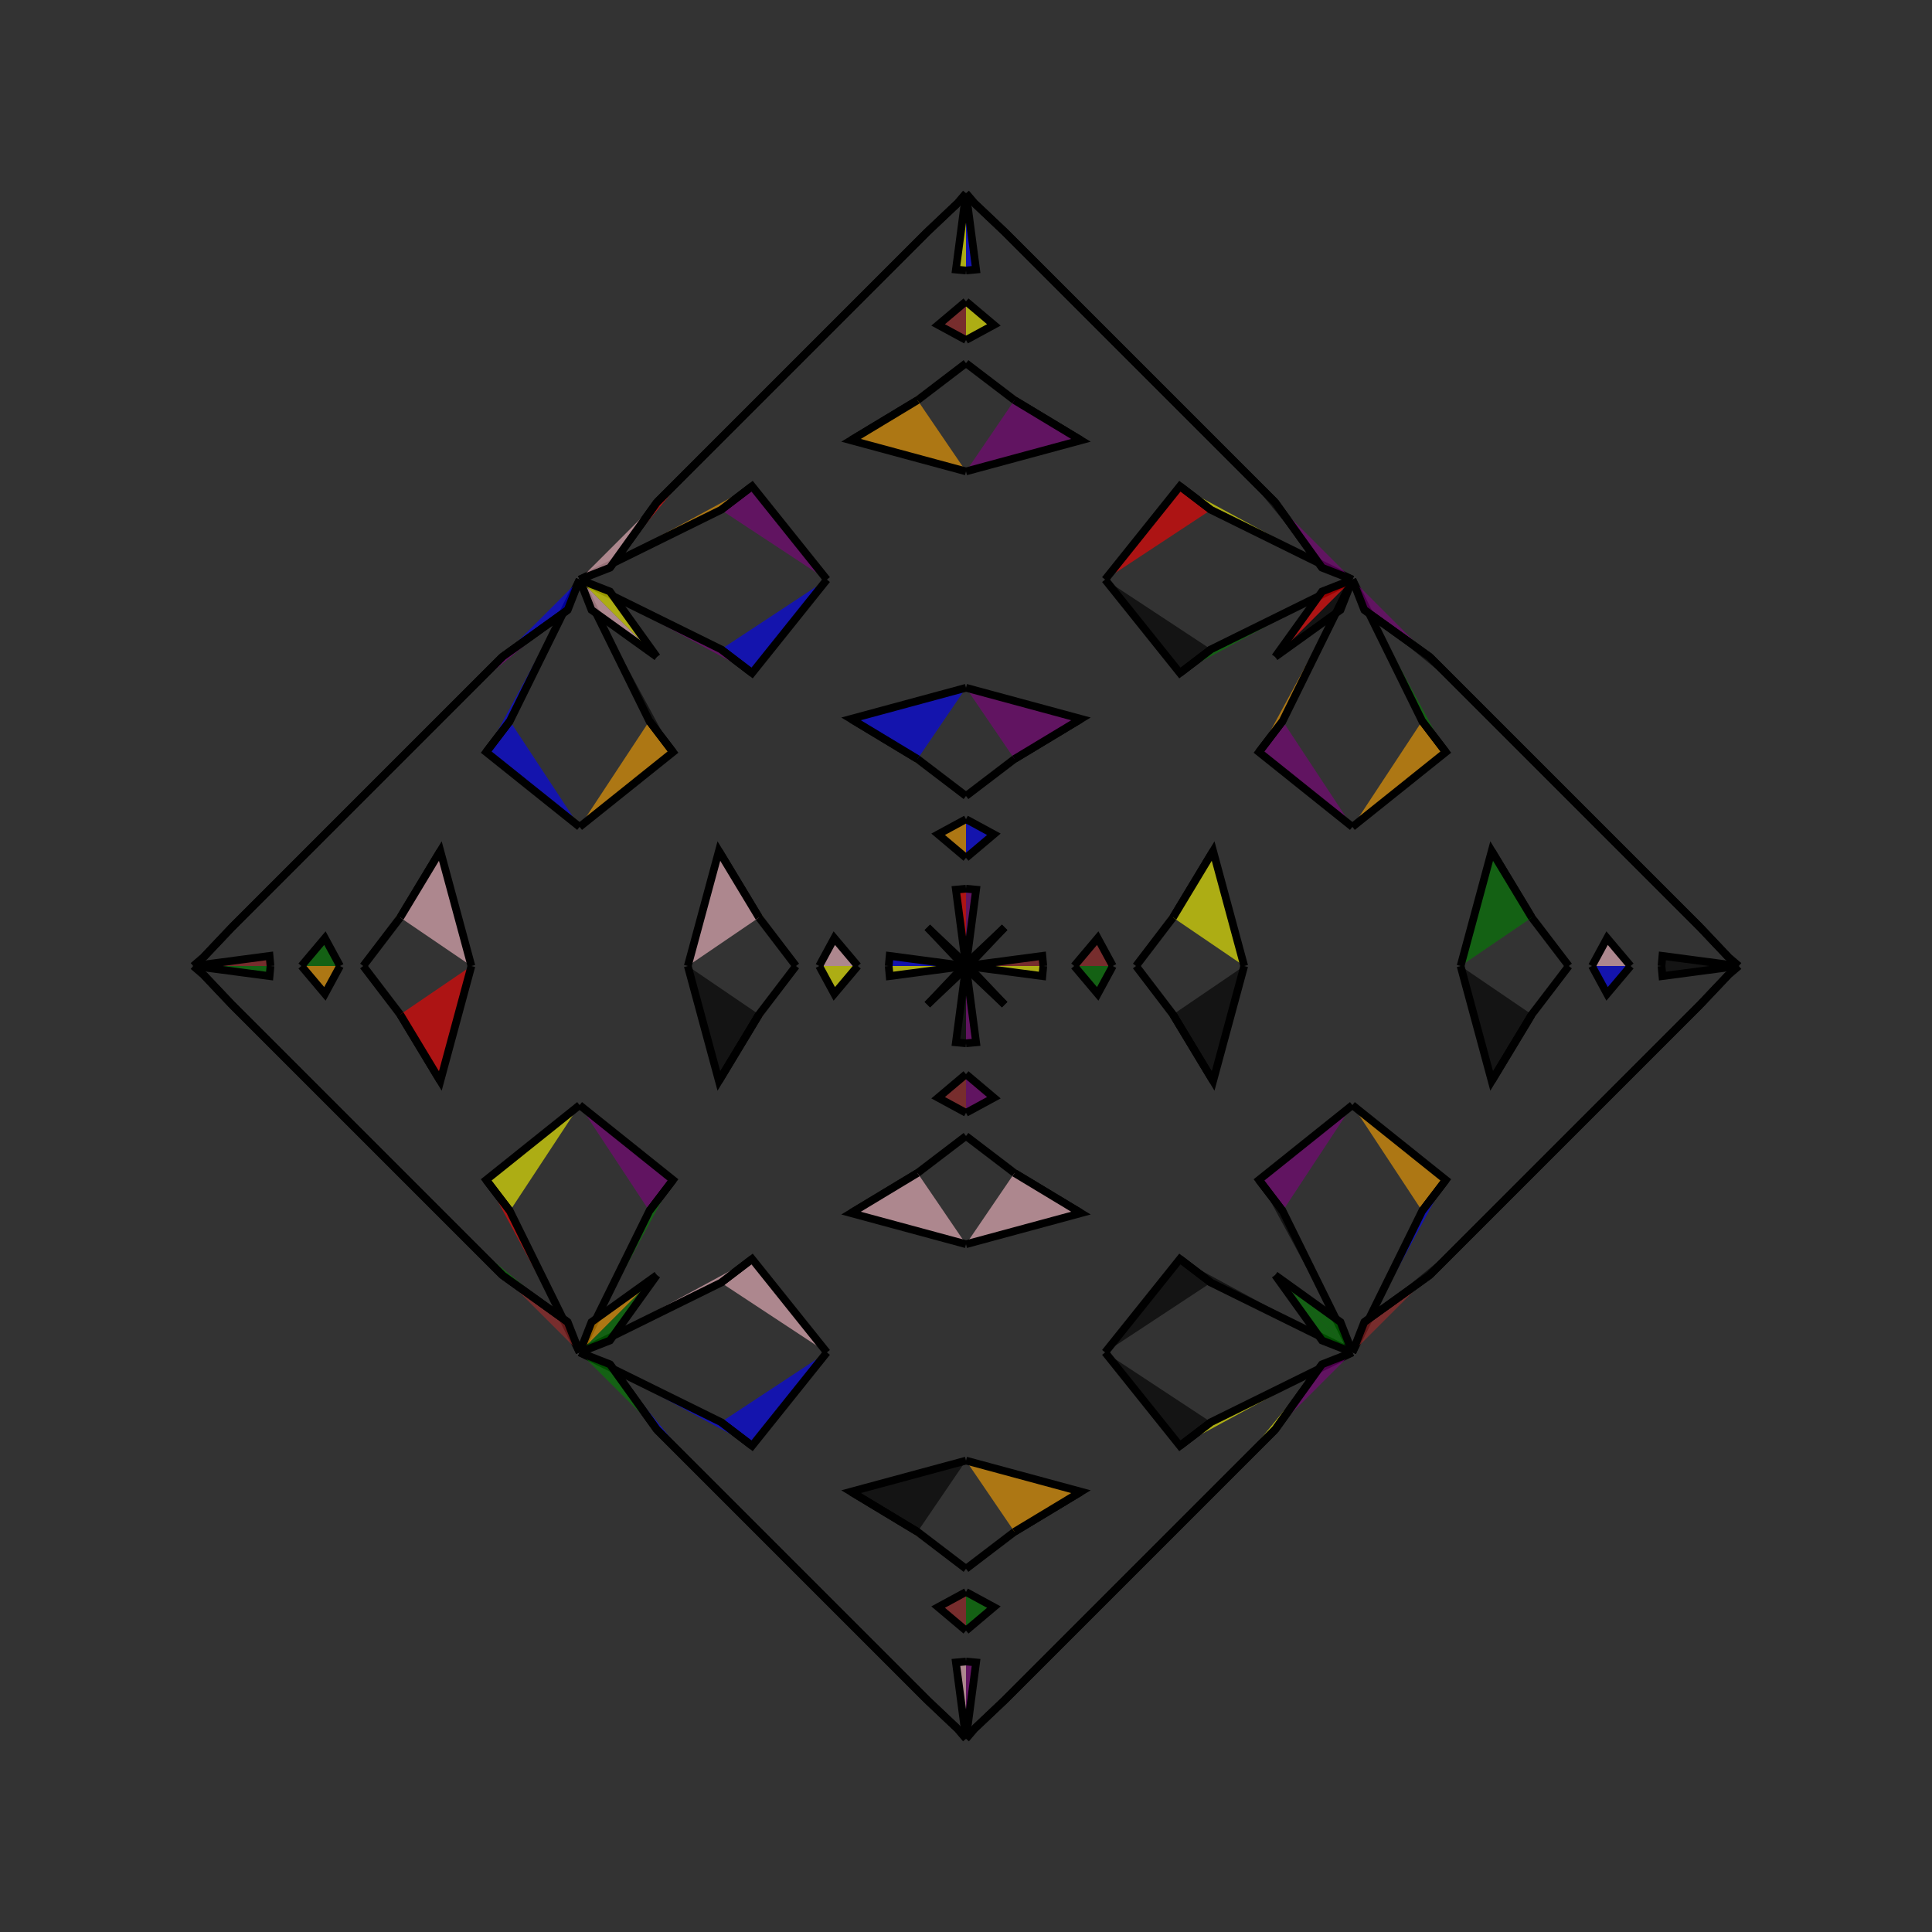 <?xml version="1.0" encoding="UTF-8"?>
<svg xmlns="http://www.w3.org/2000/svg" xmlns:xlink="http://www.w3.org/1999/xlink"
     width="250" height="250" viewBox="-125.0 -125.0 250 250">
<rect x="-125.0" y="-125.0" width="250" height="250" fill="#333333" stroke="none"/>
<defs>
</defs>
<path d="M0.0,-0.0 L9.88,-1.306 L10.0,-0.0" fill="brown" fill-opacity="0.6" stroke="black" stroke-width="1" />
<path d="M0.0,-0.0 L9.88,1.306 L10.0,-0.0" fill="yellow" fill-opacity="0.6" stroke="black" stroke-width="1" />
<path d="M14.0,-0.0 L17.043,-3.607 L19.0,-0.0" fill="brown" fill-opacity="0.6" stroke="black" stroke-width="1" />
<path d="M14.0,-0.0 L17.043,3.607 L19.0,-0.0" fill="green" fill-opacity="0.6" stroke="black" stroke-width="1" />
<path d="M22.0,-0.0 L26.785,-6.273 L31.976,-14.877" fill="orange" fill-opacity="0.6" stroke="black" stroke-width="1" />
<path d="M22.0,-0.0 L26.785,6.273 L31.976,14.877" fill="green" fill-opacity="0.6" stroke="black" stroke-width="1" />
<path d="M26.785,-6.273 L31.976,-14.877 L36.0,-0.0" fill="yellow" fill-opacity="0.6" stroke="black" stroke-width="1" />
<path d="M26.785,6.273 L31.976,14.877 L36.0,-0.0" fill="black" fill-opacity="0.6" stroke="black" stroke-width="1" />
<path d="M50.0,-18.0 L37.913,-27.68 L40.976,-31.702" fill="purple" fill-opacity="0.6" stroke="black" stroke-width="1" />
<path d="M50.0,18.0 L37.913,27.68 L40.976,31.702" fill="purple" fill-opacity="0.6" stroke="black" stroke-width="1" />
<path d="M37.913,-27.68 L40.976,-31.702 L50.0,-50.0" fill="orange" fill-opacity="0.6" stroke="black" stroke-width="1" />
<path d="M37.913,27.68 L40.976,31.702 L50.0,50.0" fill="black" fill-opacity="0.6" stroke="black" stroke-width="1" />
<path d="M50.0,-50.0 L48.461,-46.076 L40.0,-40.0" fill="black" fill-opacity="0.6" stroke="black" stroke-width="1" />
<path d="M50.0,50.0 L48.461,46.076 L40.0,40.0" fill="green" fill-opacity="0.6" stroke="black" stroke-width="1" />
<path d="M46.076,51.539 L40.0,60.0 L35.0,65.0" fill="yellow" fill-opacity="0.6" stroke="black" stroke-width="1" />
<path d="M46.076,-51.539 L40.0,-60.0 L35.0,-65.0" fill="black" fill-opacity="0.6" stroke="black" stroke-width="1" />
<path d="M40.0,60.0 L35.0,65.0 L32.0,68.0" fill="red" fill-opacity="0.6" stroke="black" stroke-width="1" />
<path d="M40.0,-60.0 L35.0,-65.0 L32.0,-68.0" fill="red" fill-opacity="0.6" stroke="black" stroke-width="1" />
<path d="M35.0,65.0 L32.0,68.0 L25.0,75.0" fill="red" fill-opacity="0.6" stroke="black" stroke-width="1" />
<path d="M35.0,-65.0 L32.0,-68.0 L25.0,-75.0" fill="red" fill-opacity="0.6" stroke="black" stroke-width="1" />
<path d="M32.0,68.0 L25.0,75.0 L17.0,83.0" fill="yellow" fill-opacity="0.6" stroke="black" stroke-width="1" />
<path d="M32.0,-68.0 L25.0,-75.0 L17.0,-83.0" fill="pink" fill-opacity="0.6" stroke="black" stroke-width="1" />
<path d="M25.0,75.0 L17.0,83.0 L5.0,95.0" fill="purple" fill-opacity="0.6" stroke="black" stroke-width="1" />
<path d="M25.0,-75.0 L17.0,-83.0 L5.0,-95.0" fill="blue" fill-opacity="0.6" stroke="black" stroke-width="1" />
<path d="M17.0,83.0 L5.0,95.0 L1.18,98.617" fill="yellow" fill-opacity="0.6" stroke="black" stroke-width="1" />
<path d="M17.0,-83.0 L5.0,-95.0 L1.18,-98.617" fill="pink" fill-opacity="0.6" stroke="black" stroke-width="1" />
<path d="M5.0,-5.0 L1.383,-1.18 L0.0,-0.0" fill="pink" fill-opacity="0.6" stroke="black" stroke-width="1" />
<path d="M5.0,5.0 L1.383,1.18 L0.0,-0.0" fill="blue" fill-opacity="0.6" stroke="black" stroke-width="1" />
<path d="M0.0,-0.0 L-9.88,-1.306 L-10.0,-0.0" fill="blue" fill-opacity="0.6" stroke="black" stroke-width="1" />
<path d="M0.0,-0.0 L-9.88,1.306 L-10.0,-0.0" fill="yellow" fill-opacity="0.6" stroke="black" stroke-width="1" />
<path d="M-14.0,-0.0 L-17.043,-3.607 L-19.0,-0.0" fill="pink" fill-opacity="0.6" stroke="black" stroke-width="1" />
<path d="M-14.0,-0.0 L-17.043,3.607 L-19.0,-0.0" fill="yellow" fill-opacity="0.6" stroke="black" stroke-width="1" />
<path d="M-22.0,-0.0 L-26.785,-6.273 L-31.976,-14.877" fill="yellow" fill-opacity="0.6" stroke="black" stroke-width="1" />
<path d="M-22.0,-0.0 L-26.785,6.273 L-31.976,14.877" fill="red" fill-opacity="0.6" stroke="black" stroke-width="1" />
<path d="M-26.785,-6.273 L-31.976,-14.877 L-36.0,-0.0" fill="pink" fill-opacity="0.6" stroke="black" stroke-width="1" />
<path d="M-26.785,6.273 L-31.976,14.877 L-36.0,-0.0" fill="black" fill-opacity="0.6" stroke="black" stroke-width="1" />
<path d="M-50.0,-18.0 L-37.913,-27.68 L-40.976,-31.702" fill="orange" fill-opacity="0.6" stroke="black" stroke-width="1" />
<path d="M-50.0,18.0 L-37.913,27.68 L-40.976,31.702" fill="purple" fill-opacity="0.6" stroke="black" stroke-width="1" />
<path d="M-37.913,-27.68 L-40.976,-31.702 L-50.0,-50.0" fill="black" fill-opacity="0.6" stroke="black" stroke-width="1" />
<path d="M-37.913,27.68 L-40.976,31.702 L-50.0,50.0" fill="green" fill-opacity="0.6" stroke="black" stroke-width="1" />
<path d="M-50.0,-50.0 L-48.461,-46.076 L-40.0,-40.0" fill="pink" fill-opacity="0.6" stroke="black" stroke-width="1" />
<path d="M-50.0,50.0 L-48.461,46.076 L-40.0,40.0" fill="orange" fill-opacity="0.6" stroke="black" stroke-width="1" />
<path d="M-46.076,51.539 L-40.0,60.0 L-35.0,65.0" fill="blue" fill-opacity="0.6" stroke="black" stroke-width="1" />
<path d="M-46.076,-51.539 L-40.0,-60.0 L-35.0,-65.0" fill="red" fill-opacity="0.6" stroke="black" stroke-width="1" />
<path d="M-40.0,60.0 L-35.0,65.0 L-32.0,68.0" fill="red" fill-opacity="0.6" stroke="black" stroke-width="1" />
<path d="M-40.0,-60.0 L-35.0,-65.0 L-32.0,-68.0" fill="pink" fill-opacity="0.6" stroke="black" stroke-width="1" />
<path d="M-35.0,65.0 L-32.0,68.0 L-25.0,75.0" fill="green" fill-opacity="0.6" stroke="black" stroke-width="1" />
<path d="M-35.0,-65.0 L-32.0,-68.0 L-25.0,-75.0" fill="pink" fill-opacity="0.6" stroke="black" stroke-width="1" />
<path d="M-32.0,68.0 L-25.0,75.0 L-17.0,83.0" fill="pink" fill-opacity="0.6" stroke="black" stroke-width="1" />
<path d="M-32.0,-68.0 L-25.0,-75.0 L-17.0,-83.0" fill="pink" fill-opacity="0.6" stroke="black" stroke-width="1" />
<path d="M-25.0,75.0 L-17.0,83.0 L-5.0,95.0" fill="blue" fill-opacity="0.6" stroke="black" stroke-width="1" />
<path d="M-25.0,-75.0 L-17.0,-83.0 L-5.0,-95.0" fill="red" fill-opacity="0.6" stroke="black" stroke-width="1" />
<path d="M-17.0,83.0 L-5.0,95.0 L-1.18,98.617" fill="pink" fill-opacity="0.6" stroke="black" stroke-width="1" />
<path d="M-17.0,-83.0 L-5.0,-95.0 L-1.18,-98.617" fill="pink" fill-opacity="0.6" stroke="black" stroke-width="1" />
<path d="M-5.0,-5.0 L-1.383,-1.18 L0.0,-0.0" fill="orange" fill-opacity="0.6" stroke="black" stroke-width="1" />
<path d="M-5.0,5.0 L-1.383,1.18 L0.0,-0.0" fill="pink" fill-opacity="0.6" stroke="black" stroke-width="1" />
<path d="M100.0,-0.0 L90.12,1.306 L90.0,-0.0" fill="black" fill-opacity="0.6" stroke="black" stroke-width="1" />
<path d="M100.0,-0.0 L90.12,-1.306 L90.0,-0.0" fill="black" fill-opacity="0.6" stroke="black" stroke-width="1" />
<path d="M86.0,-0.0 L82.957,3.607 L81.0,-0.0" fill="blue" fill-opacity="0.6" stroke="black" stroke-width="1" />
<path d="M86.0,-0.0 L82.957,-3.607 L81.0,-0.0" fill="pink" fill-opacity="0.6" stroke="black" stroke-width="1" />
<path d="M78.0,-0.0 L73.215,6.273 L68.024,14.877" fill="pink" fill-opacity="0.6" stroke="black" stroke-width="1" />
<path d="M78.0,-0.0 L73.215,-6.273 L68.024,-14.877" fill="pink" fill-opacity="0.6" stroke="black" stroke-width="1" />
<path d="M73.215,6.273 L68.024,14.877 L64.0,-0.0" fill="black" fill-opacity="0.6" stroke="black" stroke-width="1" />
<path d="M73.215,-6.273 L68.024,-14.877 L64.0,-0.0" fill="green" fill-opacity="0.6" stroke="black" stroke-width="1" />
<path d="M50.0,18.0 L62.087,27.68 L59.024,31.702" fill="orange" fill-opacity="0.6" stroke="black" stroke-width="1" />
<path d="M50.0,-18.0 L62.087,-27.68 L59.024,-31.702" fill="orange" fill-opacity="0.6" stroke="black" stroke-width="1" />
<path d="M62.087,27.68 L59.024,31.702 L50.0,50.0" fill="blue" fill-opacity="0.6" stroke="black" stroke-width="1" />
<path d="M62.087,-27.68 L59.024,-31.702 L50.0,-50.0" fill="green" fill-opacity="0.6" stroke="black" stroke-width="1" />
<path d="M50.0,50.0 L51.539,46.076 L60.0,40.0" fill="brown" fill-opacity="0.6" stroke="black" stroke-width="1" />
<path d="M50.0,-50.0 L51.539,-46.076 L60.0,-40.0" fill="purple" fill-opacity="0.6" stroke="black" stroke-width="1" />
<path d="M51.539,46.076 L60.0,40.0 L65.0,35.0" fill="black" fill-opacity="0.6" stroke="black" stroke-width="1" />
<path d="M51.539,-46.076 L60.0,-40.0 L65.0,-35.0" fill="black" fill-opacity="0.6" stroke="black" stroke-width="1" />
<path d="M60.0,40.0 L65.0,35.0 L68.0,32.0" fill="red" fill-opacity="0.6" stroke="black" stroke-width="1" />
<path d="M60.0,-40.0 L65.0,-35.0 L68.0,-32.0" fill="yellow" fill-opacity="0.6" stroke="black" stroke-width="1" />
<path d="M65.0,35.0 L68.0,32.0 L75.0,25.0" fill="brown" fill-opacity="0.6" stroke="black" stroke-width="1" />
<path d="M65.0,-35.0 L68.0,-32.0 L75.0,-25.0" fill="purple" fill-opacity="0.6" stroke="black" stroke-width="1" />
<path d="M68.0,32.0 L75.0,25.0 L83.0,17.0" fill="pink" fill-opacity="0.6" stroke="black" stroke-width="1" />
<path d="M68.0,-32.0 L75.0,-25.0 L83.0,-17.0" fill="black" fill-opacity="0.6" stroke="black" stroke-width="1" />
<path d="M75.0,25.0 L83.0,17.0 L95.0,5.0" fill="red" fill-opacity="0.6" stroke="black" stroke-width="1" />
<path d="M75.0,-25.0 L83.0,-17.0 L95.0,-5.0" fill="black" fill-opacity="0.6" stroke="black" stroke-width="1" />
<path d="M83.0,17.0 L95.0,5.0 L98.617,1.18" fill="blue" fill-opacity="0.6" stroke="black" stroke-width="1" />
<path d="M83.0,-17.0 L95.0,-5.0 L98.617,-1.18" fill="red" fill-opacity="0.6" stroke="black" stroke-width="1" />
<path d="M95.0,5.0 L98.617,1.18 L100.0,-0.0" fill="orange" fill-opacity="0.6" stroke="black" stroke-width="1" />
<path d="M95.0,-5.0 L98.617,-1.18 L100.0,-0.0" fill="yellow" fill-opacity="0.6" stroke="black" stroke-width="1" />
<path d="M0.0,-0.0 L1.306,-9.88 L0.0,-10.0" fill="purple" fill-opacity="0.6" stroke="black" stroke-width="1" />
<path d="M0.0,-0.0 L1.306,9.88 L0.0,10.0" fill="purple" fill-opacity="0.6" stroke="black" stroke-width="1" />
<path d="M0.0,100.0 L1.306,90.12 L0.0,90.0" fill="purple" fill-opacity="0.6" stroke="black" stroke-width="1" />
<path d="M0.0,-100.0 L1.306,-90.12 L0.0,-90.0" fill="blue" fill-opacity="0.6" stroke="black" stroke-width="1" />
<path d="M0.0,-14.0 L3.607,-17.043 L0.0,-19.0" fill="blue" fill-opacity="0.6" stroke="black" stroke-width="1" />
<path d="M0.0,14.0 L3.607,17.043 L0.0,19.0" fill="purple" fill-opacity="0.6" stroke="black" stroke-width="1" />
<path d="M0.0,86.0 L3.607,82.957 L0.0,81.0" fill="green" fill-opacity="0.6" stroke="black" stroke-width="1" />
<path d="M0.0,-86.0 L3.607,-82.957 L0.0,-81.0" fill="yellow" fill-opacity="0.6" stroke="black" stroke-width="1" />
<path d="M0.0,-22.0 L6.273,-26.785 L14.877,-31.976" fill="green" fill-opacity="0.6" stroke="black" stroke-width="1" />
<path d="M0.0,22.0 L6.273,26.785 L14.877,31.976" fill="pink" fill-opacity="0.6" stroke="black" stroke-width="1" />
<path d="M0.0,78.0 L6.273,73.215 L14.877,68.024" fill="black" fill-opacity="0.6" stroke="black" stroke-width="1" />
<path d="M0.0,-78.0 L6.273,-73.215 L14.877,-68.024" fill="red" fill-opacity="0.6" stroke="black" stroke-width="1" />
<path d="M6.273,-26.785 L14.877,-31.976 L0.0,-36.0" fill="purple" fill-opacity="0.6" stroke="black" stroke-width="1" />
<path d="M6.273,26.785 L14.877,31.976 L0.0,36.0" fill="pink" fill-opacity="0.6" stroke="black" stroke-width="1" />
<path d="M6.273,73.215 L14.877,68.024 L0.0,64.0" fill="orange" fill-opacity="0.6" stroke="black" stroke-width="1" />
<path d="M6.273,-73.215 L14.877,-68.024 L0.0,-64.0" fill="purple" fill-opacity="0.6" stroke="black" stroke-width="1" />
<path d="M18.0,-50.0 L27.68,-37.913 L31.702,-40.976" fill="black" fill-opacity="0.6" stroke="black" stroke-width="1" />
<path d="M18.0,50.0 L27.68,37.913 L31.702,40.976" fill="black" fill-opacity="0.6" stroke="black" stroke-width="1" />
<path d="M18.0,50.0 L27.68,62.087 L31.702,59.024" fill="black" fill-opacity="0.6" stroke="black" stroke-width="1" />
<path d="M18.0,-50.0 L27.68,-62.087 L31.702,-59.024" fill="red" fill-opacity="0.6" stroke="black" stroke-width="1" />
<path d="M27.68,-37.913 L31.702,-40.976 L50.0,-50.0" fill="green" fill-opacity="0.6" stroke="black" stroke-width="1" />
<path d="M27.68,37.913 L31.702,40.976 L50.0,50.0" fill="black" fill-opacity="0.6" stroke="black" stroke-width="1" />
<path d="M27.68,62.087 L31.702,59.024 L50.0,50.0" fill="yellow" fill-opacity="0.6" stroke="black" stroke-width="1" />
<path d="M27.68,-62.087 L31.702,-59.024 L50.0,-50.0" fill="yellow" fill-opacity="0.6" stroke="black" stroke-width="1" />
<path d="M50.0,-50.0 L46.076,-48.461 L40.0,-40.0" fill="red" fill-opacity="0.6" stroke="black" stroke-width="1" />
<path d="M50.0,50.0 L46.076,48.461 L40.0,40.0" fill="green" fill-opacity="0.6" stroke="black" stroke-width="1" />
<path d="M50.0,50.0 L46.076,51.539 L40.0,60.0" fill="purple" fill-opacity="0.6" stroke="black" stroke-width="1" />
<path d="M50.0,-50.0 L46.076,-51.539 L40.0,-60.0" fill="purple" fill-opacity="0.6" stroke="black" stroke-width="1" />
<path d="M5.0,-5.0 L1.18,-1.383 L0.0,-0.0" fill="green" fill-opacity="0.6" stroke="black" stroke-width="1" />
<path d="M5.0,5.0 L1.18,1.383 L0.0,-0.0" fill="yellow" fill-opacity="0.6" stroke="black" stroke-width="1" />
<path d="M5.0,95.0 L1.18,98.617 L0.0,100.0" fill="green" fill-opacity="0.6" stroke="black" stroke-width="1" />
<path d="M5.0,-95.0 L1.18,-98.617 L0.0,-100.0" fill="blue" fill-opacity="0.6" stroke="black" stroke-width="1" />
<path d="M0.0,100.0 L-1.306,90.12 L0.0,90.0" fill="pink" fill-opacity="0.6" stroke="black" stroke-width="1" />
<path d="M0.0,-0.0 L-1.306,-9.88 L0.0,-10.0" fill="red" fill-opacity="0.6" stroke="black" stroke-width="1" />
<path d="M0.0,-0.0 L-1.306,9.88 L0.0,10.0" fill="black" fill-opacity="0.6" stroke="black" stroke-width="1" />
<path d="M0.0,-100.0 L-1.306,-90.12 L0.0,-90.0" fill="yellow" fill-opacity="0.6" stroke="black" stroke-width="1" />
<path d="M0.0,86.0 L-3.607,82.957 L0.0,81.0" fill="brown" fill-opacity="0.6" stroke="black" stroke-width="1" />
<path d="M0.0,-14.0 L-3.607,-17.043 L0.0,-19.0" fill="orange" fill-opacity="0.6" stroke="black" stroke-width="1" />
<path d="M0.0,14.0 L-3.607,17.043 L0.0,19.0" fill="brown" fill-opacity="0.6" stroke="black" stroke-width="1" />
<path d="M0.0,-86.0 L-3.607,-82.957 L0.0,-81.0" fill="brown" fill-opacity="0.6" stroke="black" stroke-width="1" />
<path d="M0.0,78.0 L-6.273,73.215 L-14.877,68.024" fill="orange" fill-opacity="0.6" stroke="black" stroke-width="1" />
<path d="M0.0,-22.0 L-6.273,-26.785 L-14.877,-31.976" fill="yellow" fill-opacity="0.6" stroke="black" stroke-width="1" />
<path d="M0.0,22.0 L-6.273,26.785 L-14.877,31.976" fill="green" fill-opacity="0.6" stroke="black" stroke-width="1" />
<path d="M0.0,-78.0 L-6.273,-73.215 L-14.877,-68.024" fill="orange" fill-opacity="0.6" stroke="black" stroke-width="1" />
<path d="M-6.273,73.215 L-14.877,68.024 L0.0,64.0" fill="black" fill-opacity="0.6" stroke="black" stroke-width="1" />
<path d="M-6.273,-26.785 L-14.877,-31.976 L0.0,-36.0" fill="blue" fill-opacity="0.6" stroke="black" stroke-width="1" />
<path d="M-6.273,26.785 L-14.877,31.976 L0.0,36.0" fill="pink" fill-opacity="0.6" stroke="black" stroke-width="1" />
<path d="M-6.273,-73.215 L-14.877,-68.024 L0.0,-64.0" fill="orange" fill-opacity="0.6" stroke="black" stroke-width="1" />
<path d="M-18.0,50.0 L-27.68,62.087 L-31.702,59.024" fill="blue" fill-opacity="0.6" stroke="black" stroke-width="1" />
<path d="M-18.0,-50.0 L-27.68,-37.913 L-31.702,-40.976" fill="blue" fill-opacity="0.6" stroke="black" stroke-width="1" />
<path d="M-18.0,50.0 L-27.68,37.913 L-31.702,40.976" fill="pink" fill-opacity="0.6" stroke="black" stroke-width="1" />
<path d="M-18.0,-50.0 L-27.68,-62.087 L-31.702,-59.024" fill="purple" fill-opacity="0.6" stroke="black" stroke-width="1" />
<path d="M-27.68,62.087 L-31.702,59.024 L-50.0,50.0" fill="blue" fill-opacity="0.6" stroke="black" stroke-width="1" />
<path d="M-27.68,-37.913 L-31.702,-40.976 L-50.0,-50.0" fill="purple" fill-opacity="0.6" stroke="black" stroke-width="1" />
<path d="M-27.68,37.913 L-31.702,40.976 L-50.0,50.0" fill="pink" fill-opacity="0.6" stroke="black" stroke-width="1" />
<path d="M-27.68,-62.087 L-31.702,-59.024 L-50.0,-50.0" fill="orange" fill-opacity="0.6" stroke="black" stroke-width="1" />
<path d="M-50.0,50.0 L-46.076,51.539 L-40.0,60.0" fill="green" fill-opacity="0.6" stroke="black" stroke-width="1" />
<path d="M-50.0,-50.0 L-46.076,-48.461 L-40.0,-40.0" fill="yellow" fill-opacity="0.6" stroke="black" stroke-width="1" />
<path d="M-50.0,50.0 L-46.076,48.461 L-40.0,40.0" fill="green" fill-opacity="0.6" stroke="black" stroke-width="1" />
<path d="M-50.0,-50.0 L-46.076,-51.539 L-40.0,-60.0" fill="pink" fill-opacity="0.6" stroke="black" stroke-width="1" />
<path d="M-5.0,95.0 L-1.18,98.617 L0.0,100.0" fill="yellow" fill-opacity="0.6" stroke="black" stroke-width="1" />
<path d="M-5.0,-5.0 L-1.18,-1.383 L0.0,-0.0" fill="red" fill-opacity="0.6" stroke="black" stroke-width="1" />
<path d="M-5.0,5.0 L-1.18,1.383 L0.0,-0.0" fill="black" fill-opacity="0.6" stroke="black" stroke-width="1" />
<path d="M-5.0,-95.0 L-1.18,-98.617 L0.0,-100.0" fill="green" fill-opacity="0.6" stroke="black" stroke-width="1" />
<path d="M-100.0,-0.0 L-90.12,-1.306 L-90.0,-0.0" fill="brown" fill-opacity="0.6" stroke="black" stroke-width="1" />
<path d="M-100.0,-0.0 L-90.12,1.306 L-90.0,-0.0" fill="green" fill-opacity="0.6" stroke="black" stroke-width="1" />
<path d="M-86.0,-0.0 L-82.957,-3.607 L-81.0,-0.0" fill="green" fill-opacity="0.6" stroke="black" stroke-width="1" />
<path d="M-86.0,-0.0 L-82.957,3.607 L-81.0,-0.0" fill="orange" fill-opacity="0.6" stroke="black" stroke-width="1" />
<path d="M-78.0,-0.0 L-73.215,-6.273 L-68.024,-14.877" fill="yellow" fill-opacity="0.6" stroke="black" stroke-width="1" />
<path d="M-78.0,-0.0 L-73.215,6.273 L-68.024,14.877" fill="black" fill-opacity="0.6" stroke="black" stroke-width="1" />
<path d="M-73.215,-6.273 L-68.024,-14.877 L-64.0,-0.0" fill="pink" fill-opacity="0.6" stroke="black" stroke-width="1" />
<path d="M-73.215,6.273 L-68.024,14.877 L-64.0,-0.0" fill="red" fill-opacity="0.6" stroke="black" stroke-width="1" />
<path d="M-50.0,-18.0 L-62.087,-27.68 L-59.024,-31.702" fill="blue" fill-opacity="0.6" stroke="black" stroke-width="1" />
<path d="M-50.0,18.0 L-62.087,27.68 L-59.024,31.702" fill="yellow" fill-opacity="0.6" stroke="black" stroke-width="1" />
<path d="M-62.087,-27.68 L-59.024,-31.702 L-50.0,-50.0" fill="blue" fill-opacity="0.6" stroke="black" stroke-width="1" />
<path d="M-62.087,27.68 L-59.024,31.702 L-50.0,50.0" fill="red" fill-opacity="0.6" stroke="black" stroke-width="1" />
<path d="M-50.0,-50.0 L-51.539,-46.076 L-60.0,-40.0" fill="blue" fill-opacity="0.6" stroke="black" stroke-width="1" />
<path d="M-50.0,50.0 L-51.539,46.076 L-60.0,40.0" fill="brown" fill-opacity="0.6" stroke="black" stroke-width="1" />
<path d="M-51.539,-46.076 L-60.0,-40.0 L-65.0,-35.0" fill="purple" fill-opacity="0.6" stroke="black" stroke-width="1" />
<path d="M-51.539,46.076 L-60.0,40.0 L-65.0,35.0" fill="green" fill-opacity="0.6" stroke="black" stroke-width="1" />
<path d="M-60.0,-40.0 L-65.0,-35.0 L-68.0,-32.0" fill="orange" fill-opacity="0.6" stroke="black" stroke-width="1" />
<path d="M-60.0,40.0 L-65.0,35.0 L-68.0,32.0" fill="black" fill-opacity="0.6" stroke="black" stroke-width="1" />
<path d="M-65.0,-35.0 L-68.0,-32.0 L-75.0,-25.0" fill="green" fill-opacity="0.6" stroke="black" stroke-width="1" />
<path d="M-65.0,35.0 L-68.0,32.0 L-75.0,25.0" fill="green" fill-opacity="0.6" stroke="black" stroke-width="1" />
<path d="M-68.0,-32.0 L-75.0,-25.0 L-83.0,-17.0" fill="brown" fill-opacity="0.6" stroke="black" stroke-width="1" />
<path d="M-68.0,32.0 L-75.0,25.0 L-83.0,17.0" fill="black" fill-opacity="0.6" stroke="black" stroke-width="1" />
<path d="M-75.0,-25.0 L-83.0,-17.0 L-95.0,-5.0" fill="pink" fill-opacity="0.6" stroke="black" stroke-width="1" />
<path d="M-75.0,25.0 L-83.0,17.0 L-95.0,5.0" fill="red" fill-opacity="0.6" stroke="black" stroke-width="1" />
<path d="M-83.0,-17.0 L-95.0,-5.0 L-98.617,-1.18" fill="pink" fill-opacity="0.6" stroke="black" stroke-width="1" />
<path d="M-83.0,17.0 L-95.0,5.0 L-98.617,1.18" fill="black" fill-opacity="0.6" stroke="black" stroke-width="1" />
<path d="M-95.0,-5.0 L-98.617,-1.18 L-100.0,-0.0" fill="green" fill-opacity="0.6" stroke="black" stroke-width="1" />
<path d="M-95.0,5.0 L-98.617,1.18 L-100.0,-0.0" fill="purple" fill-opacity="0.6" stroke="black" stroke-width="1" />
</svg>